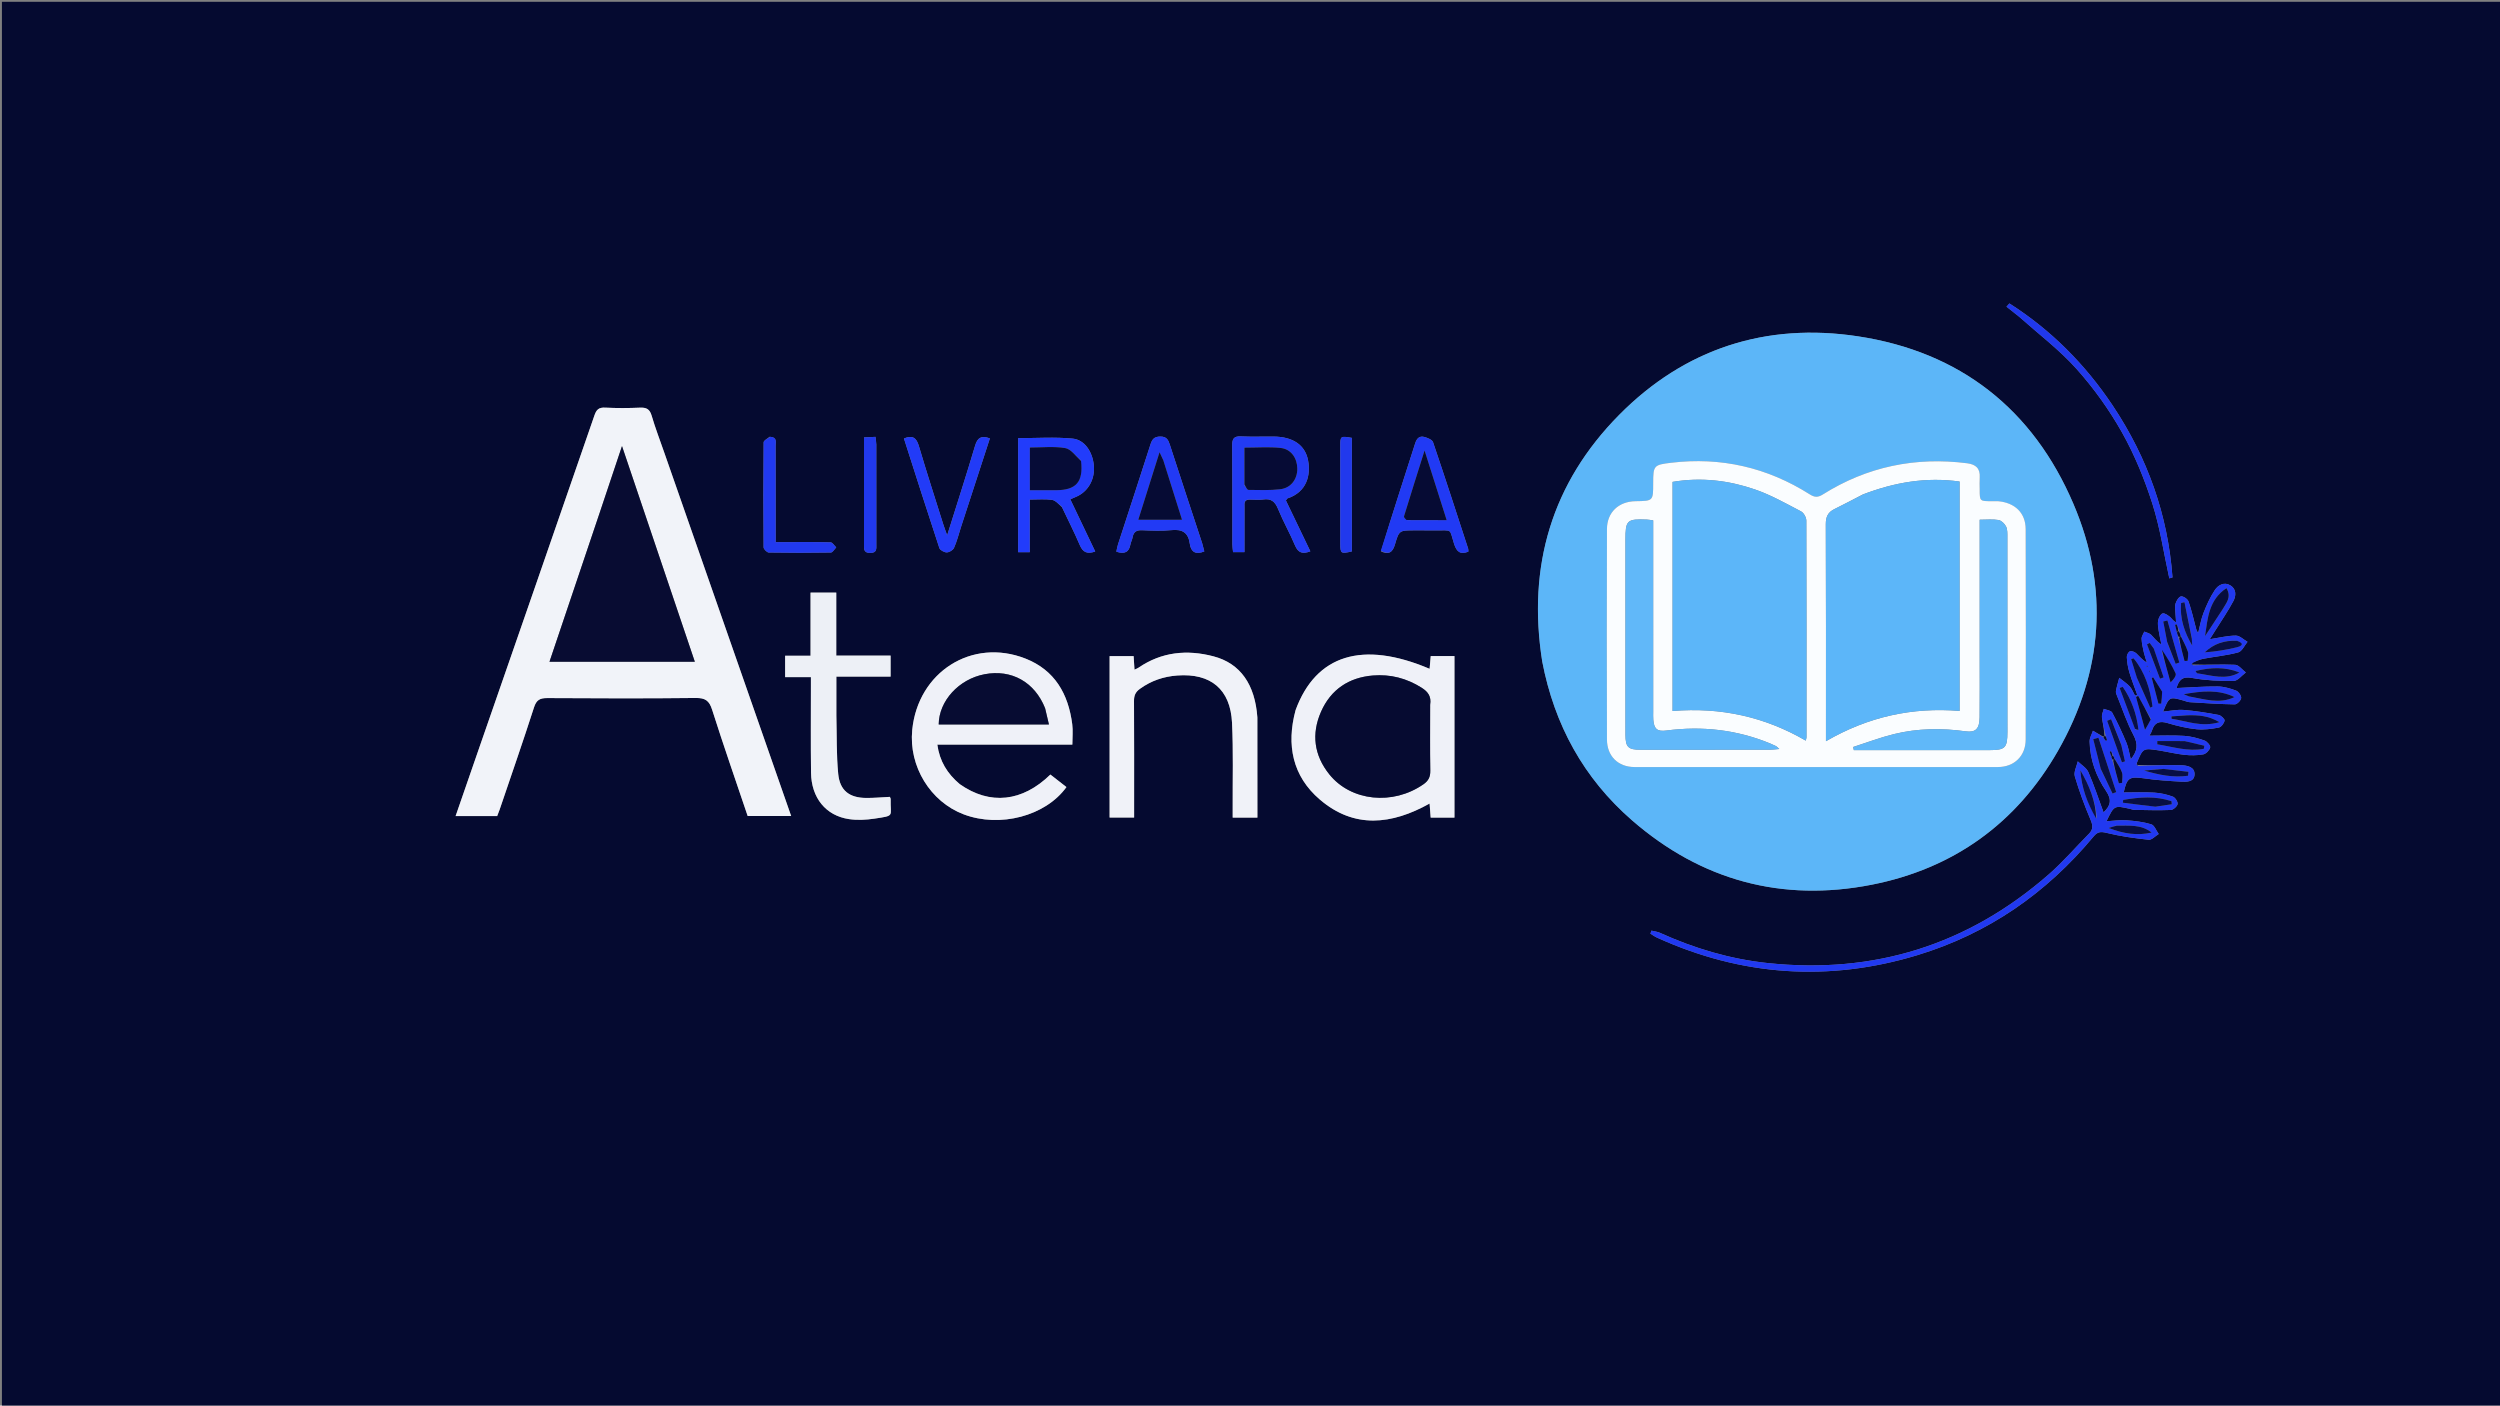 <svg version="1.1" id="Layer_1" xmlns="http://www.w3.org/2000/svg" xmlns:xlink="http://www.w3.org/1999/xlink" x="0px" y="0px"
	 width="100%" viewBox="0 0 1366 768" enable-background="new 0 0 1366 768" xml:space="preserve">
<rect x="0" y="0" width="1366" height="768" fill="#808080" stroke="none"/>
<path fill="#050A30" opacity="1" stroke="none" 
	d="
M772,769 
	C514.697,769 257.893,769 1.045,769 
	C1.045,513.06 1.045,257.12 1.045,1 
	C228.58,1 456.16,1 683.74,1 
	C911.38,1 1139.02,1 1366.83,1 
	C1366.83,257 1366.83,513 1366.83,769 
	C1168.786,769 970.643,769 772,769 
M1148.779,402.266 
	C1147.044,401.275 1145.309,400.283 1143.574,399.292 
	C1142.936,401.251 1141.714,403.223 1141.759,405.166 
	C1141.985,415.084 1145.302,424.193 1150.802,432.27 
	C1154.05,437.04 1153.167,440.323 1149.372,443.868 
	C1146.614,436.408 1144.184,429.007 1141.077,421.901 
	C1140.045,419.541 1137.274,417.942 1135.298,415.995 
	C1134.693,418.755 1132.985,421.84 1133.684,424.217 
	C1136.065,432.311 1139.038,440.263 1142.328,448.039 
	C1143.629,451.115 1143.709,453.244 1141.396,455.579 
	C1134.02,463.025 1127.149,471.043 1119.273,477.912 
	C1075.247,516.311 1024.036,532.374 965.918,526.219 
	C945.38,524.044 925.837,518.247 907.06,509.725 
	C905.598,509.061 903.911,508.895 902.329,508.497 
	C902.151,509.057 901.974,509.616 901.797,510.176 
	C902.997,510.897 904.139,511.746 905.406,512.322 
	C951.59,533.313 999.104,536.62 1047.574,521.922 
	C1086.217,510.204 1118.186,488.073 1143.957,457.035 
	C1146.126,454.423 1147.812,454.295 1151.073,455.094 
	C1158.59,456.937 1166.327,458.02 1174.036,458.838 
	C1175.73,459.018 1177.677,456.809 1179.507,455.7 
	C1178.175,453.864 1177.177,450.934 1175.446,450.405 
	C1171.06,449.065 1166.365,448.527 1161.755,448.198 
	C1158.28,447.95 1154.746,448.521 1150.974,448.744 
	C1155.21,439.991 1155.21,439.991 1163.86,441.98 
	C1164.671,442.167 1165.479,442.501 1166.293,442.513 
	C1172.899,442.616 1179.514,442.846 1186.106,442.566 
	C1187.476,442.508 1189.589,440.652 1189.842,439.333 
	C1190.072,438.137 1188.523,435.749 1187.248,435.282 
	C1184.023,434.101 1180.537,433.297 1177.109,433.087 
	C1171.515,432.744 1165.885,432.994 1160.387,432.994 
	C1162.165,424.862 1163.515,424.112 1171.779,425.321 
	C1178.338,426.281 1184.988,426.718 1191.615,427.086 
	C1194.712,427.258 1198.9,427.369 1199.098,423.223 
	C1199.303,418.942 1194.904,418.233 1191.776,418.136 
	C1184.004,417.895 1176.213,418.313 1167.945,417.982 
	C1167.77,417.835 1167.596,417.689 1167.541,416.826 
	C1170.943,408.7 1170.949,408.658 1179.697,410.045 
	C1184.299,410.775 1188.846,411.929 1193.468,412.425 
	C1196.893,412.793 1200.467,412.794 1203.837,412.19 
	C1205.364,411.917 1207.259,409.959 1207.649,408.426 
	C1207.9,407.437 1205.966,405.127 1204.579,404.639 
	C1201.012,403.385 1197.236,402.323 1193.486,402.083 
	C1187.176,401.679 1180.822,401.972 1174.412,401.972 
	C1174.763,401.298 1175.462,400.334 1175.79,399.258 
	C1177.2,394.633 1179.99,393.75 1184.501,395.119 
	C1189.578,396.659 1194.835,397.897 1200.099,398.443 
	C1204.124,398.861 1208.338,398.293 1212.35,397.537 
	C1213.673,397.288 1215.24,395.198 1215.514,393.73 
	C1215.67,392.894 1213.571,390.897 1212.258,390.653 
	C1205.938,389.474 1199.563,388.428 1193.161,387.917 
	C1189.55,387.628 1185.849,388.464 1181.906,388.819 
	C1185.27,380.633 1185.332,380.602 1193.056,382.771 
	C1194.177,383.086 1195.286,383.604 1196.423,383.674 
	C1204.644,384.177 1212.868,384.744 1221.097,384.862 
	C1222.321,384.879 1224.436,382.736 1224.576,381.425 
	C1224.715,380.135 1223.154,377.873 1221.833,377.373 
	C1218.627,376.159 1215.134,375.125 1211.746,375.093 
	C1204.323,375.024 1196.893,375.621 1189.242,375.956 
	C1190.534,371.756 1192.19,369.417 1197.645,370.417 
	C1205.116,371.788 1212.849,372.146 1220.46,372.068 
	C1222.694,372.045 1224.897,369.067 1227.114,367.443 
	C1225.17,365.975 1223.28,363.339 1221.271,363.246 
	C1213.687,362.892 1206.064,363.365 1198.034,363.055 
	C1197.885,362.906 1197.737,362.756 1197.953,361.939 
	C1199.931,361.259 1201.862,360.328 1203.896,359.945 
	C1210.256,358.747 1216.764,358.155 1222.977,356.457 
	C1225.036,355.895 1226.375,352.694 1228.043,350.699 
	C1225.909,349.495 1223.772,347.287 1221.643,347.294 
	C1217.122,347.311 1212.605,348.48 1207.413,349.281 
	C1208.618,347.375 1209.649,345.762 1210.663,344.138 
	C1213.917,338.927 1217.435,333.855 1220.305,328.441 
	C1221.79,325.639 1222.069,321.99 1218.786,319.925 
	C1215.269,317.712 1211.993,319.684 1210.136,322.482 
	C1207.599,326.304 1205.684,330.611 1204.001,334.906 
	C1202.653,338.344 1202.047,342.074 1201.113,345.675 
	C1200.231,344.917 1200.129,344.181 1199.94,343.467 
	C1198.622,338.507 1197.509,333.473 1195.812,328.645 
	C1195.345,327.316 1192.995,325.703 1191.732,325.874 
	C1190.536,326.035 1189.195,328.23 1188.719,329.778 
	C1188.211,331.43 1188.602,333.372 1188.671,335.185 
	C1188.734,336.809 1188.893,338.429 1189.009,340.051 
	C1187.232,339.16 1186.685,337.882 1185.726,337.126 
	C1184.529,336.181 1182.783,334.884 1181.664,335.186 
	C1180.563,335.483 1179.525,337.501 1179.231,338.924 
	C1178.873,340.653 1179.184,342.571 1179.456,344.37 
	C1179.85,346.976 1180.469,349.549 1180.992,352.136 
	C1178.435,350.605 1177.08,348.549 1175.366,346.858 
	C1174.446,345.952 1172.908,345.673 1171.649,345.111 
	C1171.121,346.408 1170.125,347.719 1170.166,348.997 
	C1170.246,351.46 1170.822,353.923 1171.365,356.348 
	C1171.796,358.271 1172.485,360.137 1173.06,362.028 
	C1170.441,360.608 1169.017,358.597 1167.25,356.958 
	C1166.412,356.181 1164.686,355.532 1163.786,355.89 
	C1162.904,356.24 1162.021,357.975 1162.084,359.046 
	C1162.247,361.826 1162.674,364.651 1163.465,367.319 
	C1164.699,371.481 1166.321,375.528 1167.779,379.623 
	C1167.374,379.79 1166.968,379.957 1166.563,380.124 
	C1165.629,378.435 1164.964,376.499 1163.695,375.119 
	C1162.031,373.309 1159.891,371.938 1157.955,370.378 
	C1157.327,372.788 1156.572,375.176 1156.139,377.62 
	C1155.982,378.508 1156.495,379.571 1156.867,380.488 
	C1159.733,387.555 1162.134,394.875 1165.699,401.575 
	C1168.396,406.643 1167.938,410.483 1164.247,414.87 
	C1163.43,411.624 1163.042,408.603 1161.909,405.894 
	C1159.556,400.264 1156.981,394.707 1154.084,389.343 
	C1153.458,388.183 1151.091,387.963 1149.525,387.31 
	C1149.149,388.824 1148.317,390.392 1148.489,391.841 
	C1148.879,395.13 1149.763,398.36 1149.837,402.155 
	C1149.646,402.349 1149.455,402.542 1148.779,402.266 
M842.731,361.738 
	C849.33,396.077 865.283,425.22 891.723,448.214 
	C929.613,481.165 973.82,493.042 1022.754,483.397 
	C1067.297,474.618 1101.839,449.897 1124.481,410.241 
	C1149.239,366.88 1152.468,321.149 1132.93,275.357 
	C1110.865,223.644 1071.092,192.284 1015.211,183.771 
	C964.886,176.104 920.444,190.558 884.694,226.706 
	C848.034,263.772 834.401,309.187 842.731,361.738 
M363.002,247.363 
	C360.652,240.619 358.055,233.947 356.052,227.101 
	C354.998,223.497 353.167,222.602 349.683,222.749 
	C343.361,223.016 337.007,223.056 330.691,222.733 
	C327.239,222.556 325.918,223.743 324.808,226.959 
	C303.627,288.347 282.3,349.685 261.007,411.035 
	C257.004,422.569 253.021,434.11 248.939,445.906 
	C256.823,445.906 264.143,445.906 271.651,445.906 
	C272.115,444.691 272.619,443.491 273.036,442.261 
	C279.332,423.702 285.78,405.191 291.778,386.535 
	C293.117,382.37 295.074,381.401 299.133,381.427 
	C326.131,381.599 353.133,381.682 380.129,381.372 
	C385.369,381.312 387.525,382.821 389.114,387.823 
	C395.288,407.253 402.004,426.511 408.529,445.863 
	C416.488,445.863 424.126,445.863 432.282,445.863 
	C409.188,379.764 386.192,313.945 363.002,247.363 
M707.833,388.3 
	C702.761,407.111 706.239,424.105 721.164,436.88 
	C739.983,452.989 760.455,450.608 781.129,439.055 
	C781.336,441.745 781.531,444.286 781.72,446.737 
	C786.33,446.737 790.589,446.737 794.711,446.737 
	C794.711,417.129 794.711,387.798 794.711,358.477 
	C790.207,358.477 786.109,358.477 781.752,358.477 
	C781.536,360.909 781.339,363.137 781.135,365.444 
	C744.584,349.903 719.054,357.679 707.833,388.3 
M524.247,428.325 
	C517.63,422.779 513.394,415.898 512.151,406.848 
	C536.849,406.848 561.291,406.848 585.931,406.848 
	C585.931,402.875 586.332,399.195 585.863,395.63 
	C583.703,379.206 576.417,366.169 560.272,359.835 
	C531.102,348.392 501.555,367.151 498.44,398.887 
	C496.494,418.716 508.312,438.071 526.577,444.971 
	C546.342,452.438 571.321,445.906 582.702,430.053 
	C579.764,427.763 576.816,425.465 573.929,423.214 
	C558.594,438.184 540.943,440.062 524.247,428.325 
M687.012,391.668 
	C685.73,373.956 677.761,362.503 663.071,358.631 
	C648.637,354.827 634.701,356.161 622.021,364.864 
	C621.435,365.266 620.732,365.497 619.882,365.904 
	C619.713,363.222 619.569,360.949 619.415,358.509 
	C614.831,358.509 610.594,358.509 606.288,358.509 
	C606.288,388.131 606.288,417.491 606.288,446.69 
	C610.876,446.69 615.122,446.69 619.681,446.69 
	C619.681,444.742 619.681,443.1 619.681,441.457 
	C619.681,421.971 619.738,402.484 619.62,382.998 
	C619.603,380.06 620.39,378.162 622.852,376.376 
	C628.991,371.924 635.831,369.635 643.249,369.086 
	C661.58,367.729 672.307,376.613 673.187,394.931 
	C673.929,410.385 673.471,425.896 673.542,441.382 
	C673.551,443.174 673.543,444.966 673.543,446.75 
	C678.336,446.75 682.602,446.75 687.043,446.75 
	C687.043,428.538 687.043,410.583 687.012,391.668 
M456.985,390.5 
	C456.985,383.722 456.985,376.944 456.985,369.695 
	C467.208,369.695 476.943,369.695 486.621,369.695 
	C486.621,365.65 486.621,362.09 486.621,358.221 
	C476.675,358.221 467.073,358.221 456.935,358.221 
	C456.935,346.527 456.935,335.147 456.935,323.814 
	C452.01,323.814 447.639,323.814 442.885,323.814 
	C442.885,335.487 442.885,346.746 442.885,358.304 
	C438.042,358.304 433.596,358.304 428.995,358.304 
	C428.995,362.297 428.995,365.974 428.995,369.993 
	C433.857,369.993 438.293,369.993 443.08,369.993 
	C443.08,371.966 443.079,373.596 443.08,375.226 
	C443.088,390.88 442.945,406.536 443.149,422.188 
	C443.328,435.94 451.212,445.677 463.895,447.562 
	C468.426,448.235 473.241,447.988 477.797,447.301 
	C489.261,445.573 486.377,446.283 486.659,436.649 
	C486.672,436.206 486.35,435.752 486.224,435.412 
	C481.799,435.628 477.493,436.048 473.191,436.005 
	C464.104,435.914 458.885,431.963 458,422.89 
	C456.987,412.492 457.267,401.969 456.985,390.5 
M683.683,272.979 
	C685.849,272.978 688.056,273.242 690.174,272.922 
	C694.527,272.263 696.693,274.071 698.33,278.094 
	C701.086,284.867 704.752,291.267 707.59,298.011 
	C709.348,302.188 711.824,302.841 715.969,301.228 
	C711.403,291.73 706.959,282.484 702.614,273.445 
	C703.14,272.783 703.292,272.386 703.547,272.301 
	C714.108,268.778 716.247,259.525 714.733,251.559 
	C713.138,243.168 706.514,238.665 696.021,238.546 
	C690.022,238.478 684.012,238.739 678.025,238.455 
	C674.172,238.272 673.241,239.748 673.272,243.378 
	C673.428,261.375 673.334,279.375 673.36,297.373 
	C673.363,298.809 673.606,300.244 673.739,301.69 
	C675.936,301.69 677.683,301.69 679.978,301.69 
	C679.978,293.248 679.967,285.122 679.987,276.996 
	C679.991,275.071 679.458,272.704 683.683,272.979 
M580.277,277.157 
	C583.557,284.071 587.032,290.901 590.041,297.932 
	C591.696,301.799 594.04,302.874 598.43,301.343 
	C593.874,291.798 589.354,282.329 584.804,272.799 
	C586.656,271.996 587.904,271.539 589.075,270.934 
	C595.028,267.863 598.39,261.291 597.674,254.214 
	C596.935,246.905 592.697,240.302 586.081,239.659 
	C576.269,238.704 566.296,239.411 556.323,239.411 
	C556.323,260.086 556.323,280.827 556.323,301.711 
	C558.407,301.711 560.158,301.711 562.653,301.711 
	C562.653,292.066 562.653,282.687 562.653,272.963 
	C567.201,272.963 571.06,272.596 574.793,273.119 
	C576.639,273.377 578.255,275.277 580.277,277.157 
M754.581,301.314 
	C758.647,303.172 760.887,302.015 762.178,297.571 
	C764.456,289.727 764.664,289.788 772.911,289.788 
	C776.737,289.788 780.563,289.744 784.389,289.796 
	C793.907,289.927 791.78,288.558 794.494,297.109 
	C795.895,301.521 797.875,303.166 802.309,301.427 
	C802.275,300.793 802.355,300.272 802.209,299.824 
	C795.875,280.399 789.593,260.956 783.016,241.613 
	C782.552,240.249 780.005,239.23 778.238,238.757 
	C775.554,238.039 774.098,239.587 773.252,242.236 
	C767.035,261.699 760.702,281.126 754.581,301.314 
M656.82,296.646 
	C650.952,278.823 645.036,261.015 639.265,243.161 
	C638.367,240.383 637.527,238.522 633.99,238.537 
	C630.591,238.553 629.497,240.073 628.572,242.974 
	C622.766,261.165 616.775,279.297 610.875,297.459 
	C610.45,298.767 610.258,300.151 609.973,301.434 
	C614.489,302.935 616.905,301.706 617.667,297.472 
	C617.9,296.177 618.615,294.966 618.836,293.67 
	C619.345,290.682 620.916,289.589 623.992,289.723 
	C629.304,289.954 634.679,290.227 639.942,289.67 
	C645.956,289.033 649.27,290.925 650.102,297.101 
	C650.717,301.663 653.365,303.221 658.035,301.293 
	C657.681,299.939 657.354,298.683 656.82,296.646 
M525.151,287.747 
	C530.387,271.687 535.622,255.626 540.868,239.534 
	C536.102,237.812 534.08,239.184 532.783,243.545 
	C528.003,259.628 522.832,275.594 517.53,292.487 
	C516.613,289.92 515.953,288.25 515.415,286.541 
	C510.924,272.264 506.308,258.023 502.069,243.672 
	C500.731,239.143 498.615,237.671 493.909,239.585 
	C500.335,259.611 506.679,279.558 513.254,299.427 
	C513.644,300.606 515.9,301.831 517.285,301.828 
	C518.656,301.825 520.71,300.602 521.263,299.373 
	C522.824,295.905 523.768,292.159 525.151,287.747 
M420.477,238.646 
	C419.354,239.663 417.263,240.671 417.253,241.699 
	C417.058,260.819 417.067,279.941 417.238,299.062 
	C417.247,300.058 419.066,301.88 420.067,301.898 
	C431.371,302.102 442.68,302.101 453.983,301.901 
	C454.979,301.883 455.944,300.074 456.923,299.097 
	C455.901,298.138 454.903,296.382 453.853,296.349 
	C446.045,296.111 438.227,296.214 430.412,296.211 
	C428.335,296.21 426.259,296.211 423.827,296.211 
	C423.827,293.547 423.827,291.739 423.827,289.931 
	C423.827,274.467 423.857,259.003 423.79,243.54 
	C423.782,241.615 424.816,238.883 420.477,238.646 
M1103.332,173.1 
	C1113.849,182.523 1125.275,191.134 1134.629,201.597 
	C1144.089,212.178 1152.549,224.002 1159.507,236.373 
	C1166.377,248.588 1171.778,261.861 1176.057,275.236 
	C1180.289,288.465 1182.313,302.4 1185.306,316.026 
	C1185.889,315.85 1186.472,315.675 1187.056,315.499 
	C1184.541,281.409 1173.445,250.153 1154.418,221.646 
	C1139.396,199.14 1120.717,180.315 1097.945,165.812 
	C1097.411,166.399 1096.876,166.986 1096.342,167.573 
	C1098.471,169.285 1100.601,170.996 1103.332,173.1 
M472.096,252.515 
	C472.096,267.514 472.105,282.514 472.088,297.513 
	C472.086,299.924 471.818,302.137 475.504,302.12 
	C479.26,302.104 478.831,299.756 478.831,297.423 
	C478.833,279.257 478.841,261.091 478.814,242.925 
	C478.812,241.658 478.545,240.391 478.354,238.703 
	C476.149,238.806 474.274,238.893 472.096,238.995 
	C472.096,243.549 472.096,247.535 472.096,252.515 
M732.309,290.471 
	C732.31,292.637 732.293,294.803 732.313,296.97 
	C732.364,302.484 732.621,302.662 738.655,301.294 
	C738.655,280.621 738.655,259.907 738.655,239.253 
	C732.397,238.172 732.32,238.212 732.315,243.991 
	C732.299,259.154 732.31,274.318 732.309,290.471 
z"/>
<path fill="#5CB6F8" opacity="1" stroke="none" 
	d="
M842.649,361.314 
	C834.401,309.187 848.034,263.772 884.694,226.706 
	C920.444,190.558 964.886,176.104 1015.211,183.771 
	C1071.092,192.284 1110.865,223.644 1132.93,275.357 
	C1152.468,321.149 1149.239,366.88 1124.481,410.241 
	C1101.839,449.897 1067.297,474.618 1022.754,483.397 
	C973.82,493.042 929.613,481.165 891.723,448.214 
	C865.283,425.22 849.33,396.077 842.649,361.314 
M1091.294,273.855 
	C1090.295,273.855 1089.295,273.855 1088.295,273.853 
	C1081.71,273.845 1081.71,273.845 1081.702,267.468 
	C1081.699,265.301 1081.576,263.126 1081.726,260.97 
	C1082.074,255.966 1079.632,253.734 1074.827,253.124 
	C1046.516,249.526 1020.167,254.973 995.97,270.184 
	C993.306,271.858 991.511,271.796 988.876,270.128 
	C965.67,255.433 940.402,249.569 913.063,252.859 
	C903.65,253.992 903.3,254.334 903.299,264.023 
	C903.297,273.714 903.297,273.714 893.65,273.854 
	C884.435,273.988 878.067,279.928 878.041,289.088 
	C877.933,327.418 877.936,365.75 878.04,404.08 
	C878.065,413.166 884.136,419.111 893.134,419.117 
	C959.297,419.163 1025.459,419.162 1091.622,419.115 
	C1100.578,419.108 1106.81,413.09 1106.836,404.108 
	C1106.949,365.778 1106.949,327.446 1106.832,289.116 
	C1106.805,280.343 1101.092,274.705 1091.294,273.855 
z"/>
<path fill="#F1F3F9" opacity="1" stroke="none" 
	d="
M363.099,247.745 
	C386.192,313.945 409.188,379.764 432.282,445.863 
	C424.126,445.863 416.488,445.863 408.529,445.863 
	C402.004,426.511 395.288,407.253 389.114,387.823 
	C387.525,382.821 385.369,381.312 380.129,381.372 
	C353.133,381.682 326.131,381.599 299.133,381.427 
	C295.074,381.401 293.117,382.37 291.778,386.535 
	C285.78,405.191 279.332,423.702 273.036,442.261 
	C272.619,443.491 272.115,444.691 271.651,445.906 
	C264.143,445.906 256.823,445.906 248.939,445.906 
	C253.021,434.11 257.004,422.569 261.007,411.035 
	C282.3,349.685 303.627,288.347 324.808,226.959 
	C325.918,223.743 327.239,222.556 330.691,222.733 
	C337.007,223.056 343.361,223.016 349.683,222.749 
	C353.167,222.602 354.998,223.497 356.052,227.101 
	C358.055,233.947 360.652,240.619 363.099,247.745 
M327.663,280.21 
	C318.565,307.2 309.468,334.191 300.242,361.565 
	C326.973,361.565 352.967,361.565 379.643,361.565 
	C366.426,322.425 353.359,283.731 339.859,243.753 
	C335.559,256.605 331.736,268.031 327.663,280.21 
z"/>
<path fill="#2139F0" opacity="1" stroke="none" 
	d="
M1198.456,363.529 
	C1206.064,363.365 1213.687,362.892 1221.271,363.246 
	C1223.28,363.339 1225.17,365.975 1227.114,367.443 
	C1224.897,369.067 1222.694,372.045 1220.46,372.068 
	C1212.849,372.146 1205.116,371.788 1197.645,370.417 
	C1192.19,369.417 1190.534,371.756 1189.242,375.956 
	C1196.893,375.621 1204.323,375.024 1211.746,375.093 
	C1215.134,375.125 1218.627,376.159 1221.833,377.373 
	C1223.154,377.873 1224.715,380.135 1224.576,381.425 
	C1224.436,382.736 1222.321,384.879 1221.097,384.862 
	C1212.868,384.744 1204.644,384.177 1196.423,383.674 
	C1195.286,383.604 1194.177,383.086 1193.056,382.771 
	C1185.332,380.602 1185.27,380.633 1181.906,388.819 
	C1185.849,388.464 1189.55,387.628 1193.161,387.917 
	C1199.563,388.428 1205.938,389.474 1212.258,390.653 
	C1213.571,390.897 1215.67,392.894 1215.514,393.73 
	C1215.24,395.198 1213.673,397.288 1212.35,397.537 
	C1208.338,398.293 1204.124,398.861 1200.099,398.443 
	C1194.835,397.897 1189.578,396.659 1184.501,395.119 
	C1179.99,393.75 1177.2,394.633 1175.79,399.258 
	C1175.462,400.334 1174.763,401.298 1174.412,401.972 
	C1180.822,401.972 1187.176,401.679 1193.486,402.083 
	C1197.236,402.323 1201.012,403.385 1204.579,404.639 
	C1205.966,405.127 1207.9,407.437 1207.649,408.426 
	C1207.259,409.959 1205.364,411.917 1203.837,412.19 
	C1200.467,412.794 1196.893,412.793 1193.468,412.425 
	C1188.846,411.929 1184.299,410.775 1179.697,410.045 
	C1170.949,408.658 1170.943,408.7 1167.377,417.39 
	C1167.619,418.125 1168.024,418.295 1168.429,418.466 
	C1176.213,418.313 1184.004,417.895 1191.776,418.136 
	C1194.904,418.233 1199.303,418.942 1199.098,423.223 
	C1198.9,427.369 1194.712,427.258 1191.615,427.086 
	C1184.988,426.718 1178.338,426.281 1171.779,425.321 
	C1163.515,424.112 1162.165,424.862 1160.387,432.994 
	C1165.885,432.994 1171.515,432.744 1177.109,433.087 
	C1180.537,433.297 1184.023,434.101 1187.248,435.282 
	C1188.523,435.749 1190.072,438.137 1189.842,439.333 
	C1189.589,440.652 1187.476,442.508 1186.106,442.566 
	C1179.514,442.846 1172.899,442.616 1166.293,442.513 
	C1165.479,442.501 1164.671,442.167 1163.86,441.98 
	C1155.21,439.991 1155.21,439.991 1150.974,448.744 
	C1154.746,448.521 1158.28,447.95 1161.755,448.198 
	C1166.365,448.527 1171.06,449.065 1175.446,450.405 
	C1177.177,450.934 1178.175,453.864 1179.507,455.7 
	C1177.677,456.809 1175.73,459.018 1174.036,458.838 
	C1166.327,458.02 1158.59,456.937 1151.073,455.094 
	C1147.812,454.295 1146.126,454.423 1143.957,457.035 
	C1118.186,488.073 1086.217,510.204 1047.574,521.922 
	C999.104,536.62 951.59,533.313 905.406,512.322 
	C904.139,511.746 902.997,510.897 901.797,510.176 
	C901.974,509.616 902.151,509.057 902.329,508.497 
	C903.911,508.895 905.598,509.061 907.06,509.725 
	C925.837,518.247 945.38,524.044 965.918,526.219 
	C1024.036,532.374 1075.247,516.311 1119.273,477.912 
	C1127.149,471.043 1134.02,463.025 1141.396,455.579 
	C1143.709,453.244 1143.629,451.115 1142.328,448.039 
	C1139.038,440.263 1136.065,432.311 1133.684,424.217 
	C1132.985,421.84 1134.693,418.755 1135.298,415.995 
	C1137.274,417.942 1140.045,419.541 1141.077,421.901 
	C1144.184,429.007 1146.614,436.408 1149.372,443.868 
	C1153.167,440.323 1154.05,437.04 1150.802,432.27 
	C1145.302,424.193 1141.985,415.084 1141.759,405.166 
	C1141.714,403.223 1142.936,401.251 1143.574,399.292 
	C1145.309,400.283 1147.044,401.275 1149.096,402.814 
	C1149.838,403.834 1150.263,404.306 1150.687,404.778 
	C1150.873,404.637 1151.059,404.496 1151.245,404.355 
	C1150.979,403.441 1150.713,402.527 1150.447,401.614 
	C1149.763,398.36 1148.879,395.13 1148.489,391.841 
	C1148.317,390.392 1149.149,388.824 1149.525,387.31 
	C1151.091,387.963 1153.458,388.183 1154.084,389.343 
	C1156.981,394.707 1159.556,400.264 1161.909,405.894 
	C1163.042,408.603 1163.43,411.624 1164.247,414.87 
	C1167.938,410.483 1168.396,406.643 1165.699,401.575 
	C1162.134,394.875 1159.733,387.555 1156.867,380.488 
	C1156.495,379.571 1155.982,378.508 1156.139,377.62 
	C1156.572,375.176 1157.327,372.788 1157.955,370.378 
	C1159.891,371.938 1162.031,373.309 1163.695,375.119 
	C1164.964,376.499 1165.629,378.435 1166.563,380.124 
	C1166.968,379.957 1167.374,379.79 1167.779,379.623 
	C1166.321,375.528 1164.699,371.481 1163.465,367.319 
	C1162.674,364.651 1162.247,361.826 1162.084,359.046 
	C1162.021,357.975 1162.904,356.24 1163.786,355.89 
	C1164.686,355.532 1166.412,356.181 1167.25,356.958 
	C1169.017,358.597 1170.441,360.608 1173.06,362.028 
	C1172.485,360.137 1171.796,358.271 1171.365,356.348 
	C1170.822,353.923 1170.246,351.46 1170.166,348.997 
	C1170.125,347.719 1171.121,346.408 1171.648,345.111 
	C1172.908,345.673 1174.446,345.952 1175.366,346.858 
	C1177.08,348.549 1178.435,350.605 1180.992,352.136 
	C1180.469,349.549 1179.85,346.976 1179.456,344.37 
	C1179.184,342.571 1178.873,340.653 1179.231,338.924 
	C1179.525,337.501 1180.563,335.483 1181.664,335.186 
	C1182.783,334.884 1184.529,336.181 1185.726,337.126 
	C1186.685,337.882 1187.232,339.16 1189.009,340.051 
	C1188.893,338.429 1188.734,336.809 1188.671,335.185 
	C1188.602,333.372 1188.211,331.43 1188.719,329.778 
	C1189.195,328.23 1190.536,326.035 1191.732,325.874 
	C1192.995,325.703 1195.345,327.316 1195.812,328.645 
	C1197.509,333.473 1198.622,338.507 1199.94,343.467 
	C1200.129,344.181 1200.231,344.917 1201.113,345.675 
	C1202.047,342.074 1202.653,338.344 1204.001,334.906 
	C1205.684,330.611 1207.599,326.304 1210.136,322.482 
	C1211.993,319.684 1215.269,317.712 1218.786,319.925 
	C1222.069,321.99 1221.79,325.639 1220.305,328.441 
	C1217.435,333.855 1213.917,338.927 1210.663,344.138 
	C1209.649,345.762 1208.618,347.375 1207.413,349.281 
	C1212.605,348.48 1217.122,347.311 1221.643,347.294 
	C1223.772,347.287 1225.909,349.495 1228.043,350.699 
	C1226.375,352.694 1225.036,355.895 1222.977,356.457 
	C1216.764,358.155 1210.256,358.747 1203.896,359.945 
	C1201.862,360.328 1199.931,361.259 1197.628,362.46 
	C1197.687,363.163 1198.071,363.346 1198.456,363.529 
M1153.718,413.873 
	C1153.925,414.394 1154.131,414.914 1154.407,416.211 
	C1155.523,420.139 1156.639,424.066 1157.755,427.994 
	C1158.34,427.913 1158.926,427.832 1159.511,427.75 
	C1159.511,425.804 1160.008,423.682 1159.395,421.954 
	C1158.479,419.373 1156.782,417.069 1155.257,414.099 
	C1154.998,413.594 1154.739,413.088 1154.306,411.969 
	C1154.002,411.466 1153.697,410.963 1153.393,410.46 
	C1153.195,410.573 1152.997,410.686 1152.799,410.799 
	C1153.068,411.64 1153.337,412.481 1153.718,413.873 
M1189.581,346.065 
	C1189.836,346.85 1190.091,347.635 1190.404,349.21 
	C1191.481,353.194 1192.558,357.178 1193.635,361.162 
	C1194.193,361.128 1194.751,361.094 1195.31,361.061 
	C1195.385,359.368 1195.937,357.515 1195.434,356.016 
	C1194.451,353.082 1192.88,350.346 1191.38,346.929 
	C1191.106,346.142 1190.831,345.355 1190.487,343.801 
	C1190.082,342.913 1189.676,342.024 1189.271,341.135 
	C1189.005,341.229 1188.739,341.324 1188.473,341.418 
	C1188.797,342.766 1189.12,344.114 1189.581,346.065 
M1214.477,332.889 
	C1216.271,329.567 1219.505,326.551 1216.547,321.349 
	C1206.842,327.76 1206.286,337.845 1204.833,347.567 
	C1207.907,342.875 1210.981,338.182 1214.477,332.889 
M1147.948,420.426 
	C1150.064,424.813 1152.18,429.199 1154.295,433.586 
	C1154.963,433.325 1155.631,433.065 1156.298,432.804 
	C1153.059,422.894 1149.819,412.984 1146.58,403.074 
	C1145.634,403.329 1144.689,403.584 1143.743,403.839 
	C1145.066,409.121 1146.389,414.402 1147.948,420.426 
M1178.209,440.717 
	C1181.017,440.294 1183.826,439.871 1186.634,439.448 
	C1186.588,438.892 1186.542,438.336 1186.496,437.78 
	C1177.809,434.834 1168.978,435.539 1160.114,437.084 
	C1160.054,437.591 1159.994,438.098 1159.934,438.605 
	C1165.735,439.34 1171.536,440.074 1178.209,440.717 
M1196.438,380.643 
	C1204.608,382.027 1212.775,384.829 1220.966,380.885 
	C1212.162,376.646 1203.146,377.521 1193.177,379.328 
	C1194.584,379.912 1195.168,380.154 1196.438,380.643 
M1167.757,370.69 
	C1170.133,376.009 1172.51,381.327 1174.887,386.646 
	C1175.306,386.452 1175.726,386.257 1176.145,386.063 
	C1174.83,376.406 1172.072,367.335 1165.778,359.702 
	C1165.337,359.853 1164.897,360.005 1164.456,360.156 
	C1165.454,363.427 1166.452,366.698 1167.757,370.69 
M1200.916,367.978 
	C1208.517,369.022 1216.159,371.775 1223.648,367.46 
	C1215.738,364.201 1207.723,364.672 1199.658,366.628 
	C1199.83,367.021 1200.002,367.414 1200.916,367.978 
M1193.217,404.912 
	C1188.394,404.912 1183.571,404.912 1178.748,404.912 
	C1178.743,405.507 1178.739,406.103 1178.734,406.698 
	C1187.166,408.016 1195.472,410.805 1204.158,409.158 
	C1204.264,408.593 1204.371,408.027 1204.477,407.462 
	C1201.028,406.632 1197.58,405.803 1193.217,404.912 
M1194.561,390.853 
	C1191.871,391.046 1189.182,391.238 1186.492,391.43 
	C1186.505,391.865 1186.519,392.299 1186.532,392.733 
	C1194.772,393.912 1202.782,397.506 1212.657,394.606 
	C1206.647,390.978 1201.131,390.701 1194.561,390.853 
M1156.13,451.15 
	C1155.178,451.454 1154.227,451.758 1152.164,452.417 
	C1160.575,455.649 1167.947,456.667 1175.638,454.919 
	C1170.048,450.382 1163.431,451.216 1156.13,451.15 
M1221.976,350.119 
	C1215.33,349.747 1209.581,351.823 1204.682,356.427 
	C1210.719,356.037 1216.585,355.041 1222.356,353.649 
	C1224.067,353.236 1227.127,351.893 1221.976,350.119 
M1181.553,420.124 
	C1178.217,420.422 1174.881,420.72 1171.545,421.018 
	C1179.536,423.391 1187.468,425.03 1195.547,423.872 
	C1195.622,423.155 1195.696,422.437 1195.771,421.719 
	C1191.339,421.188 1186.906,420.656 1181.553,420.124 
M1145.688,447.372 
	C1145.118,437.706 1141.501,429.1 1136.716,420.898 
	C1137.337,430.349 1140.516,438.956 1145.688,447.372 
M1166.707,398.553 
	C1167.287,398.63 1167.867,398.708 1168.448,398.786 
	C1167.481,390.202 1164.715,382.328 1159.855,375.282 
	C1159.292,375.488 1158.729,375.695 1158.166,375.902 
	C1160.901,383.241 1163.636,390.581 1166.707,398.553 
M1184.217,351.114 
	C1185.741,354.981 1187.265,358.848 1188.789,362.714 
	C1189.456,362.478 1190.123,362.242 1190.79,362.005 
	C1188.622,354.352 1186.454,346.698 1184.286,339.044 
	C1183.525,339.226 1182.763,339.408 1182.002,339.59 
	C1182.68,343.168 1183.358,346.746 1184.217,351.114 
M1197.569,348.581 
	C1196.245,342.074 1194.921,335.567 1193.597,329.059 
	C1192.979,329.201 1192.36,329.342 1191.742,329.484 
	C1190.991,337.854 1193.544,345.485 1197.846,352.758 
	C1197.78,351.622 1197.714,350.486 1197.569,348.581 
M1158.992,406.624 
	C1157.161,402.072 1155.329,397.52 1153.498,392.968 
	C1152.779,393.265 1152.061,393.561 1151.343,393.858 
	C1154.036,401.413 1156.73,408.967 1159.424,416.522 
	C1159.979,416.345 1160.535,416.169 1161.09,415.992 
	C1160.437,413.133 1159.784,410.275 1158.992,406.624 
M1176.644,353.983 
	C1175.959,353.086 1175.275,352.188 1174.591,351.291 
	C1174.099,351.546 1173.606,351.801 1173.113,352.056 
	C1175.484,358.317 1177.855,364.579 1180.226,370.84 
	C1180.891,370.608 1181.557,370.376 1182.222,370.143 
	C1180.472,364.983 1178.721,359.824 1176.644,353.983 
M1175.196,392.728 
	C1172.896,388.556 1170.595,384.385 1168.295,380.213 
	C1167.908,380.417 1167.521,380.62 1167.134,380.823 
	C1168.659,386.401 1170.183,391.978 1172.035,398.751 
	C1173.426,396.398 1174.271,394.971 1175.196,392.728 
M1181.091,355.42 
	C1182.721,361.232 1184.351,367.044 1185.981,372.856 
	C1187.675,371.284 1189.277,369.117 1188.736,367.908 
	C1186.691,363.334 1183.951,359.072 1181.091,355.42 
M1181.17,377.587 
	C1179.619,375.106 1178.067,372.625 1176.515,370.144 
	C1176.257,370.245 1175.999,370.347 1175.74,370.448 
	C1176.947,375.113 1178.153,379.777 1179.359,384.442 
	C1179.865,384.444 1180.37,384.446 1180.876,384.448 
	C1181.113,382.37 1181.351,380.293 1181.17,377.587 
M1172.893,364.325 
	C1173.214,364.212 1173.534,364.098 1173.855,363.985 
	C1173.466,363.865 1173.078,363.745 1172.893,364.325 
M1175.065,367.263 
	C1174.883,366.904 1174.701,366.544 1174.52,366.184 
	C1174.539,366.684 1174.559,367.184 1175.065,367.263 
z"/>
<path fill="#EFF1F8" opacity="1" stroke="none" 
	d="
M707.935,387.913 
	C719.054,357.679 744.584,349.903 781.135,365.444 
	C781.339,363.137 781.536,360.909 781.752,358.477 
	C786.109,358.477 790.207,358.477 794.711,358.477 
	C794.711,387.798 794.711,417.129 794.711,446.737 
	C790.589,446.737 786.33,446.737 781.72,446.737 
	C781.531,444.286 781.336,441.745 781.129,439.055 
	C760.455,450.608 739.983,452.989 721.164,436.88 
	C706.239,424.105 702.761,407.111 707.935,387.913 
M781.434,384.708 
	C782.177,380.533 780.238,377.972 776.783,375.781 
	C768.602,370.593 759.698,368.311 750.172,369.09 
	C737.008,370.167 727.167,376.745 721.817,388.87 
	C716.482,400.962 717.977,412.642 726.307,423.058 
	C738.156,437.874 761.066,440.162 777.762,428.533 
	C780.515,426.616 781.571,424.486 781.513,421.111 
	C781.31,409.296 781.434,397.476 781.434,384.708 
z"/>
<path fill="#EFF1F8" opacity="1" stroke="none" 
	d="
M524.528,428.55 
	C540.943,440.062 558.594,438.184 573.929,423.214 
	C576.816,425.465 579.764,427.763 582.702,430.053 
	C571.321,445.906 546.342,452.438 526.577,444.971 
	C508.312,438.071 496.494,418.716 498.44,398.887 
	C501.555,367.151 531.102,348.392 560.272,359.835 
	C576.417,366.169 583.703,379.206 585.863,395.63 
	C586.332,399.195 585.931,402.875 585.931,406.848 
	C561.291,406.848 536.849,406.848 512.151,406.848 
	C513.394,415.898 517.63,422.779 524.528,428.55 
M570.989,386.73 
	C565.338,372.628 552.67,365.599 537.963,368.405 
	C523.916,371.085 513.037,382.971 512.903,395.856 
	C532.816,395.856 552.729,395.856 573.137,395.856 
	C572.44,392.9 571.805,390.204 570.989,386.73 
z"/>
<path fill="#F0F2F8" opacity="1" stroke="none" 
	d="
M687.028,392.148 
	C687.043,410.583 687.043,428.538 687.043,446.75 
	C682.602,446.75 678.336,446.75 673.543,446.75 
	C673.543,444.966 673.551,443.174 673.542,441.382 
	C673.471,425.896 673.929,410.385 673.187,394.931 
	C672.307,376.613 661.58,367.729 643.249,369.086 
	C635.831,369.635 628.991,371.924 622.852,376.376 
	C620.39,378.162 619.603,380.06 619.62,382.998 
	C619.738,402.484 619.681,421.971 619.681,441.457 
	C619.681,443.1 619.681,444.742 619.681,446.69 
	C615.122,446.69 610.876,446.69 606.288,446.69 
	C606.288,417.491 606.288,388.131 606.288,358.509 
	C610.594,358.509 614.831,358.509 619.415,358.509 
	C619.569,360.949 619.713,363.222 619.882,365.904 
	C620.732,365.497 621.435,365.266 622.021,364.864 
	C634.701,356.161 648.637,354.827 663.071,358.631 
	C677.761,362.503 685.73,373.956 687.028,392.148 
z"/>
<path fill="#EDF0F6" opacity="1" stroke="none" 
	d="
M456.985,391 
	C457.267,401.969 456.987,412.492 458,422.89 
	C458.885,431.963 464.104,435.914 473.191,436.005 
	C477.493,436.048 481.799,435.628 486.224,435.412 
	C486.35,435.752 486.672,436.206 486.659,436.649 
	C486.377,446.283 489.261,445.573 477.797,447.301 
	C473.241,447.988 468.426,448.235 463.895,447.562 
	C451.212,445.677 443.328,435.94 443.149,422.188 
	C442.945,406.536 443.088,390.88 443.08,375.226 
	C443.079,373.596 443.08,371.966 443.08,369.993 
	C438.293,369.993 433.857,369.993 428.995,369.993 
	C428.995,365.974 428.995,362.297 428.995,358.304 
	C433.596,358.304 438.042,358.304 442.885,358.304 
	C442.885,346.746 442.885,335.487 442.885,323.814 
	C447.639,323.814 452.01,323.814 456.935,323.814 
	C456.935,335.147 456.935,346.527 456.935,358.221 
	C467.073,358.221 476.675,358.221 486.621,358.221 
	C486.621,362.09 486.621,365.65 486.621,369.695 
	C476.943,369.695 467.208,369.695 456.985,369.695 
	C456.985,376.944 456.985,383.722 456.985,391 
z"/>
<path fill="#223BF5" opacity="1" stroke="none" 
	d="
M683.208,272.982 
	C679.458,272.704 679.991,275.071 679.987,276.996 
	C679.967,285.122 679.978,293.248 679.978,301.69 
	C677.683,301.69 675.936,301.69 673.739,301.69 
	C673.606,300.244 673.363,298.809 673.36,297.373 
	C673.334,279.375 673.428,261.375 673.272,243.378 
	C673.241,239.748 674.172,238.272 678.025,238.455 
	C684.012,238.739 690.022,238.478 696.021,238.546 
	C706.514,238.665 713.138,243.168 714.733,251.559 
	C716.247,259.525 714.108,268.778 703.547,272.301 
	C703.292,272.386 703.14,272.783 702.614,273.445 
	C706.959,282.484 711.403,291.73 715.969,301.228 
	C711.824,302.841 709.348,302.188 707.59,298.011 
	C704.752,291.267 701.086,284.867 698.33,278.094 
	C696.693,274.071 694.527,272.263 690.174,272.922 
	C688.056,273.242 685.849,272.978 683.208,272.982 
M679.976,265.184 
	C680.703,266.055 681.419,267.668 682.16,267.68 
	C687.972,267.769 693.84,267.985 699.59,267.306 
	C705.368,266.625 708.894,261.794 708.84,256.069 
	C708.786,250.24 705.366,245.336 699.642,244.747 
	C693.29,244.094 686.82,244.598 679.967,244.598 
	C679.967,251.313 679.967,257.776 679.976,265.184 
z"/>
<path fill="#223CFB" opacity="1" stroke="none" 
	d="
M580.126,276.795 
	C578.255,275.277 576.639,273.377 574.793,273.119 
	C571.06,272.596 567.201,272.963 562.653,272.963 
	C562.653,282.687 562.653,292.066 562.653,301.711 
	C560.158,301.711 558.407,301.711 556.323,301.711 
	C556.323,280.827 556.323,260.086 556.323,239.411 
	C566.296,239.411 576.269,238.704 586.081,239.659 
	C592.697,240.302 596.935,246.905 597.674,254.214 
	C598.39,261.291 595.028,267.863 589.075,270.934 
	C587.904,271.539 586.656,271.996 584.804,272.799 
	C589.354,282.329 593.874,291.798 598.43,301.343 
	C594.04,302.874 591.696,301.799 590.041,297.932 
	C587.032,290.901 583.557,284.071 580.126,276.795 
M590.543,251.486 
	C587.725,249.167 585.158,245.369 582.036,244.841 
	C575.813,243.787 569.286,244.529 562.721,244.529 
	C562.721,252.409 562.721,259.931 562.721,267.855 
	C567.791,267.855 572.426,267.873 577.06,267.852 
	C588.041,267.801 592.008,263.297 590.543,251.486 
z"/>
<path fill="#213AF4" opacity="1" stroke="none" 
	d="
M754.493,300.939 
	C760.702,281.126 767.035,261.699 773.252,242.236 
	C774.098,239.587 775.554,238.039 778.238,238.757 
	C780.005,239.23 782.552,240.249 783.016,241.613 
	C789.593,260.956 795.875,280.399 802.209,299.824 
	C802.355,300.272 802.275,300.793 802.309,301.427 
	C797.875,303.166 795.895,301.521 794.494,297.109 
	C791.78,288.558 793.907,289.927 784.389,289.796 
	C780.563,289.744 776.737,289.788 772.911,289.788 
	C764.664,289.788 764.456,289.727 762.178,297.571 
	C760.887,302.015 758.647,303.172 754.493,300.939 
M768.943,284.194 
	C775.877,284.194 782.811,284.194 790.457,284.194 
	C786.405,271.434 782.607,259.471 778.382,246.166 
	C774.345,259.01 770.697,270.554 767.147,282.129 
	C766.989,282.641 767.73,283.429 768.943,284.194 
z"/>
<path fill="#223AF5" opacity="1" stroke="none" 
	d="
M656.923,297.037 
	C657.354,298.683 657.681,299.939 658.035,301.293 
	C653.365,303.221 650.717,301.663 650.102,297.101 
	C649.27,290.925 645.956,289.033 639.942,289.67 
	C634.679,290.227 629.304,289.954 623.992,289.723 
	C620.916,289.589 619.345,290.682 618.836,293.67 
	C618.615,294.966 617.9,296.177 617.667,297.472 
	C616.905,301.706 614.489,302.935 609.973,301.434 
	C610.258,300.151 610.45,298.767 610.875,297.459 
	C616.775,279.297 622.766,261.165 628.572,242.974 
	C629.497,240.073 630.591,238.553 633.99,238.537 
	C637.527,238.522 638.367,240.383 639.265,243.161 
	C645.036,261.015 650.952,278.823 656.923,297.037 
M635.49,251.146 
	C635.001,250.111 634.513,249.076 633.578,247.091 
	C629.504,260.038 625.795,271.829 621.976,283.966 
	C630.17,283.966 637.743,283.966 645.842,283.966 
	C642.403,273.013 639.084,262.444 635.49,251.146 
z"/>
<path fill="#223BF7" opacity="1" stroke="none" 
	d="
M525.053,288.135 
	C523.768,292.159 522.824,295.905 521.263,299.373 
	C520.71,300.602 518.656,301.825 517.285,301.828 
	C515.9,301.831 513.644,300.606 513.254,299.427 
	C506.679,279.558 500.335,259.611 493.909,239.585 
	C498.615,237.671 500.731,239.143 502.069,243.672 
	C506.308,258.023 510.924,272.264 515.415,286.541 
	C515.953,288.25 516.613,289.92 517.53,292.487 
	C522.832,275.594 528.003,259.628 532.783,243.545 
	C534.08,239.184 536.102,237.812 540.868,239.534 
	C535.622,255.626 530.387,271.687 525.053,288.135 
z"/>
<path fill="#2139EF" opacity="1" stroke="none" 
	d="
M420.877,238.655 
	C424.816,238.883 423.782,241.615 423.79,243.54 
	C423.857,259.003 423.827,274.467 423.827,289.931 
	C423.827,291.739 423.827,293.547 423.827,296.211 
	C426.259,296.211 428.335,296.21 430.412,296.211 
	C438.227,296.214 446.045,296.111 453.853,296.349 
	C454.903,296.382 455.901,298.138 456.923,299.096 
	C455.944,300.074 454.979,301.883 453.983,301.901 
	C442.68,302.101 431.371,302.102 420.067,301.898 
	C419.066,301.88 417.247,300.058 417.238,299.062 
	C417.067,279.941 417.058,260.819 417.253,241.699 
	C417.263,240.671 419.354,239.663 420.877,238.655 
z"/>
<path fill="#2038EC" opacity="1" stroke="none" 
	d="
M1103.031,172.904 
	C1100.601,170.996 1098.471,169.285 1096.342,167.573 
	C1096.876,166.986 1097.411,166.399 1097.945,165.812 
	C1120.717,180.315 1139.396,199.14 1154.418,221.646 
	C1173.445,250.153 1184.541,281.409 1187.056,315.499 
	C1186.472,315.675 1185.889,315.85 1185.306,316.026 
	C1182.313,302.4 1180.289,288.465 1176.057,275.236 
	C1171.778,261.861 1166.377,248.588 1159.507,236.373 
	C1152.549,224.002 1144.089,212.178 1134.629,201.597 
	C1125.275,191.134 1113.849,182.523 1103.031,172.904 
z"/>
<path fill="#2139ED" opacity="1" stroke="none" 
	d="
M472.096,252.018 
	C472.096,247.535 472.096,243.549 472.096,238.995 
	C474.274,238.893 476.149,238.806 478.354,238.703 
	C478.545,240.391 478.812,241.658 478.814,242.925 
	C478.841,261.091 478.833,279.257 478.831,297.423 
	C478.831,299.756 479.26,302.104 475.504,302.12 
	C471.818,302.137 472.086,299.924 472.088,297.513 
	C472.105,282.514 472.096,267.514 472.096,252.018 
z"/>
<path fill="#2139ED" opacity="1" stroke="none" 
	d="
M732.31,289.976 
	C732.31,274.318 732.299,259.154 732.315,243.991 
	C732.32,238.212 732.397,238.172 738.655,239.253 
	C738.655,259.907 738.655,280.621 738.655,301.294 
	C732.621,302.662 732.364,302.484 732.313,296.97 
	C732.293,294.803 732.31,292.637 732.31,289.976 
z"/>
<path fill="#FAFDFF" opacity="1" stroke="none" 
	d="
M1091.75,273.858 
	C1101.092,274.705 1106.805,280.343 1106.832,289.116 
	C1106.949,327.446 1106.949,365.778 1106.836,404.108 
	C1106.81,413.09 1100.578,419.108 1091.622,419.115 
	C1025.459,419.162 959.297,419.163 893.134,419.117 
	C884.136,419.111 878.065,413.166 878.04,404.08 
	C877.936,365.75 877.933,327.418 878.041,289.088 
	C878.067,279.928 884.435,273.988 893.65,273.854 
	C903.297,273.714 903.297,273.714 903.299,264.023 
	C903.3,254.334 903.65,253.992 913.063,252.859 
	C940.402,249.569 965.67,255.433 988.876,270.128 
	C991.511,271.796 993.306,271.858 995.97,270.184 
	C1020.167,254.973 1046.516,249.526 1074.827,253.124 
	C1079.632,253.734 1082.074,255.966 1081.726,260.97 
	C1081.576,263.126 1081.699,265.301 1081.702,267.468 
	C1081.71,273.845 1081.71,273.845 1088.295,273.853 
	C1089.295,273.855 1090.295,273.855 1091.75,273.858 
M1017.826,270.175 
	C1012.655,272.85 1007.528,275.612 1002.3,278.168 
	C998.716,279.92 997.587,282.48 997.604,286.512 
	C997.766,323.83 997.7,361.149 997.7,398.468 
	C997.7,400.222 997.7,401.977 997.7,404.989 
	C1020.894,391.547 1044.899,386.354 1070.735,388.453 
	C1070.735,346.353 1070.735,304.832 1070.735,263.114 
	C1052.458,260.562 1035.288,263.523 1017.826,270.175 
M913.887,361.5 
	C913.887,370.278 913.887,379.056 913.887,388.498 
	C940.203,386.306 964.286,391.673 986.669,404.679 
	C986.927,403.576 987.068,403.255 987.068,402.934 
	C987.089,363.445 987.137,323.956 986.986,284.468 
	C986.979,282.736 985.573,280.19 984.092,279.419 
	C975.853,275.128 967.671,270.452 958.94,267.447 
	C944.547,262.494 929.592,260.645 913.887,263.3 
	C913.887,295.923 913.887,328.211 913.887,361.5 
M888.131,388.498 
	C888.131,392.83 888.112,397.162 888.136,401.494 
	C888.172,408.206 889.612,409.67 896.392,409.676 
	C919.885,409.699 943.378,409.692 966.871,409.669 
	C968.419,409.668 969.966,409.435 972.227,409.253 
	C971.148,408.298 970.831,407.888 970.414,407.675 
	C969.38,407.145 968.312,406.674 967.236,406.232 
	C948.95,398.717 930.007,396.563 910.449,399.164 
	C905.517,399.82 903.768,398.274 903.369,393.348 
	C903.249,391.857 903.315,390.35 903.315,388.851 
	C903.313,356.028 903.313,323.204 903.313,290.381 
	C903.313,288.432 903.313,286.484 903.313,284.333 
	C901.766,284.131 900.814,283.932 899.855,283.893 
	C888.941,283.45 888.131,284.226 888.131,295.027 
	C888.131,325.851 888.131,356.675 888.131,388.498 
M1081.69,313.5 
	C1081.69,328.493 1081.691,343.485 1081.69,358.478 
	C1081.69,369.639 1081.768,380.801 1081.656,391.961 
	C1081.593,398.273 1079.422,400.351 1074.049,399.597 
	C1060.914,397.756 1047.807,397.941 1034.928,401.09 
	C1027.346,402.944 1020.001,405.767 1012.549,408.155 
	C1012.68,408.726 1012.811,409.296 1012.942,409.867 
	C1014.516,409.867 1016.089,409.867 1017.662,409.867 
	C1040.817,409.867 1063.972,409.868 1087.127,409.866 
	C1095.614,409.865 1096.857,408.628 1096.859,400.017 
	C1096.869,364.534 1096.873,329.052 1096.838,293.57 
	C1096.836,291.592 1096.943,289.379 1096.122,287.706 
	C1095.365,286.16 1093.564,284.413 1091.981,284.136 
	C1088.811,283.582 1085.475,283.971 1081.69,283.971 
	C1081.69,293.915 1081.69,303.208 1081.69,313.5 
z"/>
<path fill="#080C32" opacity="1" stroke="none" 
	d="
M327.788,279.834 
	C331.736,268.031 335.559,256.605 339.859,243.753 
	C353.359,283.731 366.426,322.425 379.643,361.565 
	C352.967,361.565 326.973,361.565 300.242,361.565 
	C309.468,334.191 318.565,307.2 327.788,279.834 
z"/>
<path fill="#070D3D" opacity="1" stroke="none" 
	d="
M1214.266,333.19 
	C1210.981,338.182 1207.907,342.875 1204.833,347.567 
	C1206.286,337.845 1206.842,327.76 1216.547,321.349 
	C1219.505,326.551 1216.271,329.567 1214.266,333.19 
z"/>
<path fill="#080F43" opacity="1" stroke="none" 
	d="
M1147.83,420.055 
	C1146.389,414.402 1145.066,409.121 1143.743,403.839 
	C1144.689,403.584 1145.634,403.329 1146.58,403.074 
	C1149.819,412.984 1153.059,422.894 1156.298,432.804 
	C1155.631,433.065 1154.963,433.325 1154.295,433.586 
	C1152.18,429.199 1150.064,424.813 1147.83,420.055 
z"/>
<path fill="#080F43" opacity="1" stroke="none" 
	d="
M1177.773,440.763 
	C1171.536,440.074 1165.735,439.34 1159.934,438.605 
	C1159.994,438.098 1160.054,437.591 1160.114,437.084 
	C1168.978,435.539 1177.809,434.834 1186.496,437.78 
	C1186.542,438.336 1186.588,438.892 1186.634,439.448 
	C1183.826,439.871 1181.017,440.294 1177.773,440.763 
z"/>
<path fill="#070D3D" opacity="1" stroke="none" 
	d="
M1196.095,380.52 
	C1195.168,380.154 1194.584,379.912 1193.177,379.328 
	C1203.146,377.521 1212.162,376.646 1220.966,380.885 
	C1212.775,384.829 1204.608,382.027 1196.095,380.52 
z"/>
<path fill="#070E41" opacity="1" stroke="none" 
	d="
M1167.604,370.329 
	C1166.452,366.698 1165.454,363.427 1164.456,360.156 
	C1164.897,360.005 1165.337,359.853 1165.778,359.702 
	C1172.072,367.335 1174.83,376.406 1176.145,386.063 
	C1175.726,386.257 1175.306,386.452 1174.887,386.646 
	C1172.51,381.327 1170.133,376.009 1167.604,370.329 
z"/>
<path fill="#080F46" opacity="1" stroke="none" 
	d="
M1200.545,367.893 
	C1200.002,367.414 1199.83,367.021 1199.658,366.628 
	C1207.723,364.672 1215.738,364.201 1223.648,367.46 
	C1216.159,371.775 1208.517,369.022 1200.545,367.893 
z"/>
<path fill="#080F43" opacity="1" stroke="none" 
	d="
M1193.674,404.943 
	C1197.58,405.803 1201.028,406.632 1204.477,407.462 
	C1204.371,408.027 1204.264,408.593 1204.158,409.158 
	C1195.472,410.805 1187.166,408.016 1178.734,406.698 
	C1178.739,406.103 1178.743,405.507 1178.748,404.912 
	C1183.571,404.912 1188.394,404.912 1193.674,404.943 
z"/>
<path fill="#070E41" opacity="1" stroke="none" 
	d="
M1195.04,390.851 
	C1201.131,390.701 1206.647,390.978 1212.657,394.606 
	C1202.782,397.506 1194.772,393.912 1186.532,392.733 
	C1186.519,392.299 1186.505,391.865 1186.492,391.43 
	C1189.182,391.238 1191.871,391.046 1195.04,390.851 
z"/>
<path fill="#080F43" opacity="1" stroke="none" 
	d="
M1156.563,451.143 
	C1163.431,451.216 1170.048,450.382 1175.638,454.919 
	C1167.947,456.667 1160.575,455.649 1152.164,452.417 
	C1154.227,451.758 1155.178,451.454 1156.563,451.143 
z"/>
<path fill="#080F43" opacity="1" stroke="none" 
	d="
M1222.381,350.157 
	C1227.127,351.893 1224.067,353.236 1222.356,353.649 
	C1216.585,355.041 1210.719,356.037 1204.682,356.427 
	C1209.581,351.823 1215.33,349.747 1222.381,350.157 
z"/>
<path fill="#080F46" opacity="1" stroke="none" 
	d="
M1182.013,420.124 
	C1186.906,420.656 1191.339,421.188 1195.771,421.719 
	C1195.696,422.437 1195.622,423.155 1195.547,423.872 
	C1187.468,425.03 1179.536,423.391 1171.545,421.018 
	C1174.881,420.72 1178.217,420.422 1182.013,420.124 
z"/>
<path fill="#080F46" opacity="1" stroke="none" 
	d="
M1145.367,447.247 
	C1140.516,438.956 1137.337,430.349 1136.716,420.898 
	C1141.501,429.1 1145.118,437.706 1145.367,447.247 
z"/>
<path fill="#080F46" opacity="1" stroke="none" 
	d="
M1166.539,398.237 
	C1163.636,390.581 1160.901,383.241 1158.166,375.902 
	C1158.729,375.695 1159.292,375.488 1159.855,375.282 
	C1164.715,382.328 1167.481,390.202 1168.448,398.786 
	C1167.867,398.708 1167.287,398.63 1166.539,398.237 
z"/>
<path fill="#080F43" opacity="1" stroke="none" 
	d="
M1184.127,350.719 
	C1183.358,346.746 1182.68,343.168 1182.002,339.59 
	C1182.763,339.408 1183.525,339.226 1184.286,339.044 
	C1186.454,346.698 1188.622,354.352 1190.79,362.005 
	C1190.123,362.242 1189.456,362.478 1188.789,362.714 
	C1187.265,358.848 1185.741,354.981 1184.127,350.719 
z"/>
<path fill="#09114C" opacity="1" stroke="none" 
	d="
M1197.608,348.966 
	C1197.714,350.486 1197.78,351.622 1197.846,352.758 
	C1193.544,345.485 1190.991,337.854 1191.742,329.484 
	C1192.36,329.342 1192.979,329.201 1193.597,329.059 
	C1194.921,335.567 1196.245,342.074 1197.608,348.966 
z"/>
<path fill="#080F46" opacity="1" stroke="none" 
	d="
M1159.061,407.02 
	C1159.784,410.275 1160.437,413.133 1161.09,415.992 
	C1160.535,416.169 1159.979,416.345 1159.424,416.522 
	C1156.73,408.967 1154.036,401.413 1151.343,393.858 
	C1152.061,393.561 1152.779,393.265 1153.498,392.968 
	C1155.329,397.52 1157.161,402.072 1159.061,407.02 
z"/>
<path fill="#080F46" opacity="1" stroke="none" 
	d="
M1176.807,354.323 
	C1178.721,359.824 1180.472,364.983 1182.222,370.143 
	C1181.557,370.376 1180.891,370.608 1180.226,370.84 
	C1177.855,364.579 1175.484,358.317 1173.113,352.056 
	C1173.606,351.801 1174.099,351.546 1174.591,351.291 
	C1175.275,352.188 1175.959,353.086 1176.807,354.323 
z"/>
<path fill="#050A30" opacity="1" stroke="none" 
	d="
M1175.155,393.136 
	C1174.271,394.971 1173.426,396.398 1172.035,398.751 
	C1170.183,391.978 1168.659,386.401 1167.134,380.823 
	C1167.521,380.62 1167.908,380.417 1168.295,380.213 
	C1170.595,384.385 1172.896,388.556 1175.155,393.136 
z"/>
<path fill="#050A30" opacity="1" stroke="none" 
	d="
M1181.281,355.056 
	C1183.951,359.072 1186.691,363.334 1188.736,367.908 
	C1189.277,369.117 1187.675,371.284 1185.981,372.856 
	C1184.351,367.044 1182.721,361.232 1181.281,355.056 
z"/>
<path fill="#050A30" opacity="1" stroke="none" 
	d="
M1181.38,377.901 
	C1181.351,380.293 1181.113,382.37 1180.876,384.448 
	C1180.37,384.446 1179.865,384.444 1179.359,384.442 
	C1178.153,379.777 1176.947,375.113 1175.74,370.448 
	C1175.999,370.347 1176.257,370.245 1176.515,370.144 
	C1178.067,372.625 1179.619,375.106 1181.38,377.901 
z"/>
<path fill="#050A30" opacity="1" stroke="none" 
	d="
M1155.417,414.647 
	C1156.782,417.069 1158.479,419.373 1159.395,421.954 
	C1160.008,423.682 1159.511,425.804 1159.511,427.75 
	C1158.926,427.832 1158.34,427.913 1157.755,427.994 
	C1156.639,424.066 1155.523,420.139 1154.651,415.638 
	C1155.069,414.926 1155.243,414.787 1155.417,414.647 
z"/>
<path fill="#050A30" opacity="1" stroke="none" 
	d="
M1191.552,347.527 
	C1192.88,350.346 1194.451,353.082 1195.434,356.016 
	C1195.937,357.515 1195.385,359.368 1195.31,361.061 
	C1194.751,361.094 1194.193,361.128 1193.635,361.162 
	C1192.558,357.178 1191.481,353.194 1190.687,348.605 
	C1191.164,347.843 1191.358,347.685 1191.552,347.527 
z"/>
<path fill="#050A30" opacity="1" stroke="none" 
	d="
M1189.444,345.463 
	C1189.12,344.114 1188.797,342.766 1188.473,341.418 
	C1188.739,341.324 1189.005,341.229 1189.271,341.135 
	C1189.676,342.024 1190.082,342.913 1190.238,344.403 
	C1189.807,345.158 1189.625,345.31 1189.444,345.463 
z"/>
<path fill="#050A30" opacity="1" stroke="none" 
	d="
M1153.606,413.322 
	C1153.337,412.481 1153.068,411.64 1152.799,410.799 
	C1152.997,410.686 1153.195,410.573 1153.393,410.46 
	C1153.697,410.963 1154.002,411.466 1154.173,412.461 
	C1153.895,413.076 1153.75,413.199 1153.606,413.322 
z"/>
<path fill="#050A30" opacity="1" stroke="none" 
	d="
M1190.657,348.21 
	C1190.091,347.635 1189.836,346.85 1189.513,345.764 
	C1189.625,345.31 1189.807,345.158 1190.273,344.786 
	C1190.831,345.355 1191.106,346.142 1191.466,347.228 
	C1191.358,347.685 1191.164,347.843 1190.657,348.21 
z"/>
<path fill="#050A30" opacity="1" stroke="none" 
	d="
M1150.142,401.884 
	C1150.713,402.527 1150.979,403.441 1151.245,404.355 
	C1151.059,404.496 1150.873,404.637 1150.687,404.778 
	C1150.263,404.306 1149.838,403.834 1149.339,403.048 
	C1149.455,402.542 1149.646,402.349 1150.142,401.884 
z"/>
<path fill="#050A30" opacity="1" stroke="none" 
	d="
M1154.617,415.25 
	C1154.131,414.914 1153.925,414.394 1153.662,413.598 
	C1153.75,413.199 1153.895,413.076 1154.26,412.768 
	C1154.739,413.088 1154.998,413.594 1155.337,414.373 
	C1155.243,414.787 1155.069,414.926 1154.617,415.25 
z"/>
<path fill="#050A30" opacity="1" stroke="none" 
	d="
M1172.792,363.975 
	C1173.078,363.745 1173.466,363.865 1173.855,363.985 
	C1173.534,364.098 1173.214,364.212 1172.792,363.975 
z"/>
<path fill="#050A30" opacity="1" stroke="none" 
	d="
M1174.822,367.474 
	C1174.559,367.184 1174.539,366.684 1174.52,366.184 
	C1174.701,366.544 1174.883,366.904 1174.822,367.474 
z"/>
<path fill="#050A30" opacity="1" stroke="none" 
	d="
M1168.187,418.224 
	C1168.024,418.295 1167.619,418.125 1167.317,417.748 
	C1167.596,417.689 1167.77,417.835 1168.187,418.224 
z"/>
<path fill="#050A30" opacity="1" stroke="none" 
	d="
M1198.245,363.292 
	C1198.071,363.346 1197.687,363.163 1197.445,362.794 
	C1197.737,362.756 1197.885,362.906 1198.245,363.292 
z"/>
<path fill="#060B31" opacity="1" stroke="none" 
	d="
M781.434,385.183 
	C781.434,397.476 781.31,409.296 781.513,421.111 
	C781.571,424.486 780.515,426.616 777.762,428.533 
	C761.066,440.162 738.156,437.874 726.307,423.058 
	C717.977,412.642 716.482,400.962 721.817,388.87 
	C727.167,376.745 737.008,370.167 750.172,369.09 
	C759.698,368.311 768.602,370.593 776.783,375.781 
	C780.238,377.972 782.177,380.533 781.434,385.183 
z"/>
<path fill="#070C32" opacity="1" stroke="none" 
	d="
M571.08,387.119 
	C571.805,390.204 572.44,392.9 573.137,395.856 
	C552.729,395.856 532.816,395.856 512.903,395.856 
	C513.037,382.971 523.916,371.085 537.963,368.405 
	C552.67,365.599 565.338,372.628 571.08,387.119 
z"/>
<path fill="#060B35" opacity="1" stroke="none" 
	d="
M679.972,264.712 
	C679.967,257.776 679.967,251.313 679.967,244.598 
	C686.82,244.598 693.29,244.094 699.642,244.747 
	C705.366,245.336 708.786,250.24 708.84,256.069 
	C708.894,261.794 705.368,266.625 699.59,267.306 
	C693.84,267.985 687.972,267.769 682.16,267.68 
	C681.419,267.668 680.703,266.055 679.972,264.712 
z"/>
<path fill="#060C37" opacity="1" stroke="none" 
	d="
M590.679,251.877 
	C592.008,263.297 588.041,267.801 577.06,267.852 
	C572.426,267.873 567.791,267.855 562.721,267.855 
	C562.721,259.931 562.721,252.409 562.721,244.529 
	C569.286,244.529 575.813,243.787 582.036,244.841 
	C585.158,245.369 587.725,249.167 590.679,251.877 
z"/>
<path fill="#060B34" opacity="1" stroke="none" 
	d="
M768.498,284.141 
	C767.73,283.429 766.989,282.641 767.147,282.129 
	C770.697,270.554 774.345,259.01 778.382,246.166 
	C782.607,259.471 786.405,271.434 790.457,284.194 
	C782.811,284.194 775.877,284.194 768.498,284.141 
z"/>
<path fill="#060B34" opacity="1" stroke="none" 
	d="
M635.628,251.511 
	C639.084,262.444 642.403,273.013 645.842,283.966 
	C637.743,283.966 630.17,283.966 621.976,283.966 
	C625.795,271.829 629.504,260.038 633.578,247.091 
	C634.513,249.076 635.001,250.111 635.628,251.511 
z"/>
<path fill="#5CB6F9" opacity="1" stroke="none" 
	d="
M1018.191,270.05 
	C1035.288,263.523 1052.458,260.562 1070.735,263.114 
	C1070.735,304.832 1070.735,346.353 1070.735,388.453 
	C1044.899,386.354 1020.894,391.547 997.7,404.989 
	C997.7,401.977 997.7,400.222 997.7,398.468 
	C997.7,361.149 997.766,323.83 997.604,286.512 
	C997.587,282.48 998.716,279.92 1002.3,278.168 
	C1007.528,275.612 1012.655,272.85 1018.191,270.05 
z"/>
<path fill="#5CB6F9" opacity="1" stroke="none" 
	d="
M913.887,361 
	C913.887,328.211 913.887,295.923 913.887,263.3 
	C929.592,260.645 944.547,262.494 958.94,267.447 
	C967.671,270.452 975.853,275.128 984.092,279.419 
	C985.573,280.19 986.979,282.736 986.986,284.468 
	C987.137,323.956 987.089,363.445 987.068,402.934 
	C987.068,403.255 986.927,403.576 986.669,404.679 
	C964.286,391.673 940.203,386.306 913.887,388.498 
	C913.887,379.056 913.887,370.278 913.887,361 
z"/>
<path fill="#61B8F9" opacity="1" stroke="none" 
	d="
M888.131,387.999 
	C888.131,356.675 888.131,325.851 888.131,295.027 
	C888.131,284.226 888.941,283.45 899.855,283.893 
	C900.814,283.932 901.766,284.131 903.313,284.333 
	C903.313,286.484 903.313,288.432 903.313,290.381 
	C903.313,323.204 903.313,356.028 903.315,388.851 
	C903.315,390.35 903.249,391.857 903.369,393.348 
	C903.768,398.274 905.517,399.82 910.449,399.164 
	C930.007,396.563 948.95,398.717 967.236,406.232 
	C968.312,406.674 969.38,407.145 970.414,407.675 
	C970.831,407.888 971.148,408.298 972.227,409.253 
	C969.966,409.435 968.419,409.668 966.871,409.669 
	C943.378,409.692 919.885,409.699 896.392,409.676 
	C889.612,409.67 888.172,408.206 888.136,401.494 
	C888.112,397.162 888.131,392.83 888.131,387.999 
z"/>
<path fill="#60B8F9" opacity="1" stroke="none" 
	d="
M1081.69,313 
	C1081.69,303.208 1081.69,293.915 1081.69,283.971 
	C1085.475,283.971 1088.811,283.582 1091.981,284.136 
	C1093.564,284.413 1095.365,286.16 1096.122,287.706 
	C1096.943,289.379 1096.836,291.592 1096.838,293.57 
	C1096.873,329.052 1096.869,364.534 1096.859,400.017 
	C1096.857,408.628 1095.614,409.865 1087.127,409.866 
	C1063.972,409.868 1040.817,409.867 1017.662,409.867 
	C1016.089,409.867 1014.516,409.867 1012.942,409.867 
	C1012.811,409.296 1012.68,408.726 1012.549,408.155 
	C1020.001,405.767 1027.346,402.944 1034.928,401.09 
	C1047.807,397.941 1060.914,397.756 1074.049,399.597 
	C1079.422,400.351 1081.593,398.273 1081.656,391.961 
	C1081.768,380.801 1081.69,369.639 1081.69,358.478 
	C1081.691,343.485 1081.69,328.493 1081.69,313 
z"/>
</svg>